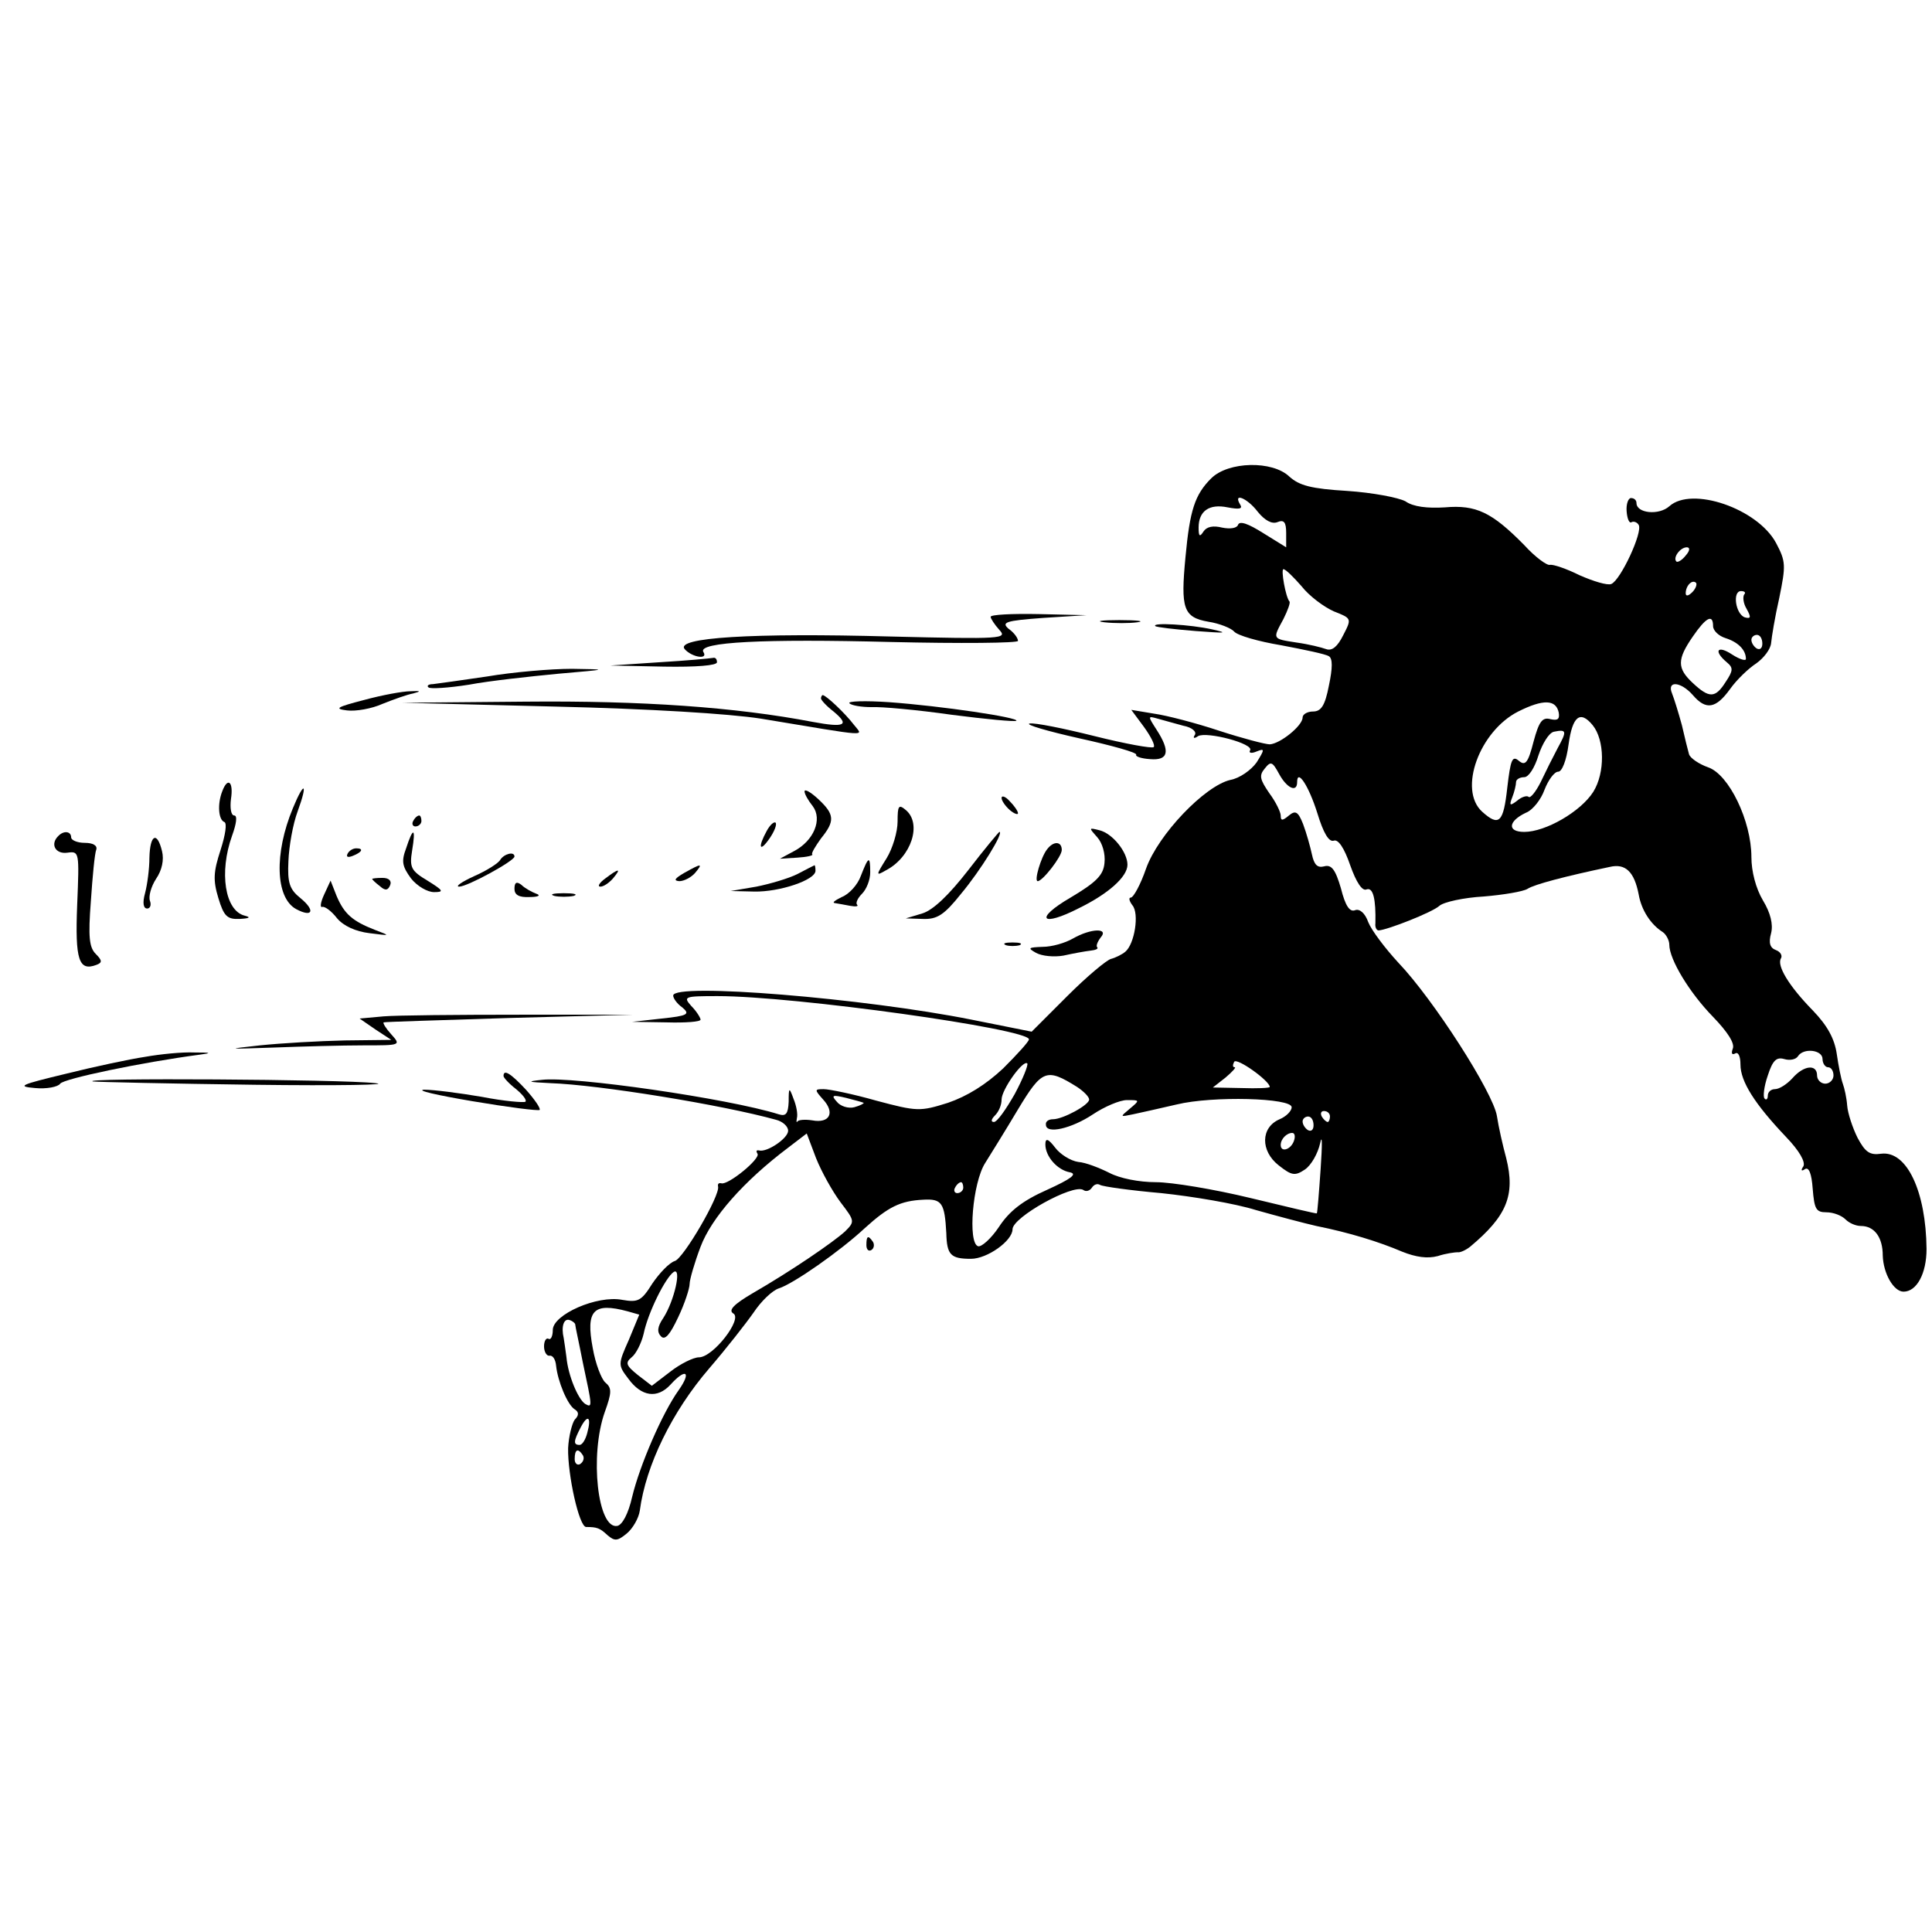 <?xml version="1.0" standalone="no"?>
<!DOCTYPE svg PUBLIC "-//W3C//DTD SVG 20010904//EN"
 "http://www.w3.org/TR/2001/REC-SVG-20010904/DTD/svg10.dtd">
<svg version="1.0" xmlns="http://www.w3.org/2000/svg"
 width="353pt" height="353pt" viewBox="0 0 353 353"
 preserveAspectRatio="xMidYMid meet">
<g transform="translate(0,353) scale(0.1,-0.1)"
fill="#000000" stroke="none">
<path d="M2213 2656 c-30 -30 -39 -58 -47 -144 -9 -94 -4 -110 42 -118 20 -3
42 -12 47 -18 6 -7 44 -18 86 -25 42 -8 81 -16 87 -20 7 -4 7 -21 0 -54 -7
-36 -14 -47 -29 -47 -10 0 -19 -5 -19 -11 0 -15 -41 -48 -60 -49 -8 0 -50 11
-93 25 -42 14 -96 28 -118 31 l-42 7 23 -31 c13 -18 21 -34 18 -37 -3 -3 -52
6 -108 20 -56 14 -110 25 -119 23 -8 -2 33 -14 91 -27 59 -13 106 -26 104 -30
-2 -3 9 -7 25 -8 34 -3 38 14 12 54 -16 25 -16 25 2 20 11 -3 32 -9 47 -13 16
-3 25 -11 21 -17 -4 -6 -1 -7 6 -2 16 9 103 -14 95 -26 -3 -5 3 -6 12 -2 15 6
15 4 0 -20 -10 -14 -31 -29 -48 -32 -47 -11 -132 -100 -154 -162 -10 -29 -23
-53 -28 -53 -4 0 -3 -6 3 -14 13 -15 4 -71 -13 -85 -6 -5 -18 -11 -26 -13 -8
-2 -44 -32 -80 -68 l-65 -65 -110 22 c-195 39 -545 68 -545 44 0 -5 7 -15 17
-22 14 -12 10 -15 -38 -20 l-54 -6 63 -1 c34 -1 62 1 62 5 0 3 -7 15 -17 25
-15 17 -13 18 48 18 141 0 569 -60 569 -79 0 -4 -21 -27 -47 -53 -32 -30 -66
-51 -101 -63 -51 -16 -56 -16 -131 4 -42 12 -86 21 -96 21 -17 0 -17 -1 -1
-19 22 -24 12 -44 -20 -38 -13 2 -25 1 -27 -2 -2 -3 -2 0 -1 6 2 7 -1 23 -6
35 -8 22 -9 22 -9 -5 -1 -22 -5 -27 -18 -23 -92 29 -377 70 -433 63 -29 -3
-26 -4 15 -6 90 -3 316 -40 413 -67 12 -3 22 -12 22 -20 0 -14 -39 -40 -53
-36 -5 1 -6 -1 -3 -6 6 -9 -54 -58 -66 -54 -5 1 -7 -1 -6 -6 4 -16 -63 -131
-79 -136 -10 -3 -28 -22 -41 -41 -20 -32 -26 -35 -55 -30 -46 9 -127 -27 -127
-55 0 -12 -4 -19 -8 -16 -4 2 -8 -4 -8 -14 0 -10 5 -18 10 -17 6 1 11 -7 12
-18 3 -29 21 -72 34 -80 8 -5 8 -11 0 -19 -5 -7 -11 -31 -12 -52 -1 -48 20
-144 33 -144 20 0 25 -2 39 -15 13 -11 18 -11 35 3 11 9 22 28 24 42 11 83 59
181 127 260 31 36 67 82 81 102 14 21 34 40 46 44 26 8 112 68 157 110 43 39
65 50 107 52 34 2 39 -6 42 -61 1 -40 8 -47 45 -47 30 0 76 33 76 54 0 22 110
83 129 72 5 -4 12 -2 16 4 4 6 10 8 15 5 5 -3 55 -10 112 -15 57 -6 135 -19
173 -31 39 -11 88 -24 110 -29 60 -12 115 -29 157 -47 25 -10 46 -13 65 -8 15
5 32 7 36 7 4 -1 14 3 23 10 67 56 83 94 66 162 -6 22 -14 57 -17 77 -7 43
-116 213 -180 280 -24 26 -49 59 -55 74 -6 17 -16 25 -24 22 -10 -4 -18 8 -26
40 -10 34 -17 44 -31 40 -12 -3 -18 3 -22 22 -3 14 -10 39 -16 55 -9 23 -14
26 -26 16 -12 -10 -15 -10 -15 0 0 6 -9 25 -21 41 -17 25 -19 32 -8 45 11 14
14 12 26 -10 14 -26 33 -35 33 -15 0 25 21 -6 37 -57 11 -36 21 -53 30 -50 8
3 19 -13 30 -45 11 -31 22 -48 30 -44 12 4 17 -18 16 -62 -1 -7 2 -13 6 -13
16 1 98 33 111 45 8 7 45 15 81 17 36 3 72 9 80 14 12 8 69 23 150 40 29 7 45
-9 53 -50 5 -29 22 -55 44 -69 6 -4 12 -15 12 -23 0 -27 37 -88 80 -132 26
-27 40 -48 36 -58 -3 -8 -2 -12 4 -9 6 4 10 -5 10 -20 0 -31 26 -72 83 -132
25 -26 36 -46 32 -54 -5 -7 -4 -10 3 -5 7 4 12 -8 14 -36 3 -37 6 -43 25 -43
13 0 28 -6 35 -13 7 -7 19 -12 28 -12 25 0 40 -21 40 -54 1 -33 20 -66 38 -66
24 0 42 33 42 78 -1 105 -36 180 -83 174 -21 -3 -29 3 -43 29 -9 18 -18 45
-19 59 -1 14 -5 32 -8 40 -3 8 -8 33 -11 54 -4 28 -17 52 -44 80 -44 45 -66
82 -58 95 3 5 -1 12 -9 15 -11 4 -14 13 -9 31 4 16 -1 37 -15 60 -13 22 -21
53 -21 79 0 66 -41 151 -79 164 -17 6 -33 17 -35 24 -2 7 -8 31 -13 53 -6 22
-14 48 -18 58 -10 24 16 22 38 -3 24 -28 42 -25 68 11 12 17 34 38 48 47 14
10 26 26 27 37 1 11 7 48 15 83 12 59 12 66 -6 100 -34 63 -154 104 -195 67
-19 -17 -60 -13 -60 6 0 5 -4 9 -10 9 -5 0 -9 -11 -8 -24 1 -14 5 -23 9 -20 4
2 10 0 13 -5 8 -13 -33 -101 -50 -108 -7 -3 -33 5 -58 16 -24 12 -48 20 -54
19 -5 -2 -27 14 -47 36 -59 60 -88 74 -145 69 -32 -2 -58 1 -72 11 -13 7 -61
16 -106 19 -67 4 -88 10 -106 26 -31 30 -112 28 -143 -3z m85 -61 c13 -16 26
-23 36 -19 12 5 16 0 16 -20 l0 -26 -42 26 c-27 17 -43 23 -46 15 -2 -6 -14
-8 -29 -5 -16 4 -28 2 -34 -7 -7 -11 -9 -9 -9 7 0 30 19 44 53 37 21 -4 28 -3
23 5 -14 23 13 12 32 -13z m782 -80 c-7 -9 -15 -13 -17 -11 -7 7 7 26 19 26 6
0 6 -6 -2 -15z m-702 -56 c14 -18 41 -38 59 -46 33 -13 33 -13 17 -44 -10 -20
-20 -29 -31 -25 -8 3 -32 9 -54 12 -45 7 -44 6 -24 43 8 16 13 30 11 32 -7 8
-16 59 -11 59 4 0 18 -14 33 -31z m714 -11 c-7 -7 -12 -8 -12 -2 0 14 12 26
19 19 2 -3 -1 -11 -7 -17z m95 -4 c-3 -4 -2 -16 4 -26 9 -16 8 -19 -3 -16 -17
6 -23 48 -7 48 7 0 9 -3 6 -6z m-57 -58 c0 -8 10 -18 23 -22 22 -7 37 -21 37
-38 0 -4 -11 -1 -25 8 -27 18 -35 7 -10 -14 12 -10 12 -15 -2 -36 -19 -30 -30
-30 -60 -2 -29 27 -29 43 0 85 24 35 37 42 37 19z m90 -32 c0 -8 -4 -12 -10
-9 -5 3 -10 10 -10 16 0 5 5 9 10 9 6 0 10 -7 10 -16z m-372 -126 c2 -12 -2
-15 -15 -12 -15 4 -21 -4 -31 -41 -10 -39 -15 -45 -27 -35 -12 10 -15 2 -21
-49 -7 -64 -15 -72 -46 -44 -44 40 -5 147 66 183 46 23 69 22 74 -2z m62 -23
c22 -27 23 -87 1 -122 -23 -36 -87 -73 -126 -73 -32 0 -29 20 3 35 13 5 28 25
34 42 7 18 18 33 25 33 7 0 15 20 19 50 7 51 21 63 44 35z m-64 -42 c-8 -15
-22 -43 -31 -62 -9 -18 -19 -30 -22 -27 -3 3 -13 0 -21 -7 -13 -10 -15 -9 -9
6 4 10 7 23 7 28 0 5 7 9 15 9 8 0 19 17 26 40 7 21 19 41 28 43 24 5 24 1 7
-30z m484 -568 c0 -8 5 -15 10 -15 6 0 10 -7 10 -15 0 -8 -7 -15 -15 -15 -8 0
-15 7 -15 15 0 21 -24 19 -45 -5 -10 -11 -24 -20 -32 -20 -7 0 -13 -5 -13 -12
0 -6 -3 -9 -6 -5 -3 3 -1 22 6 42 9 28 16 34 30 30 10 -3 21 -1 25 5 10 16 45
12 45 -5z m-1010 -51 c0 -2 -23 -3 -52 -2 l-52 1 23 18 c13 11 20 19 17 19 -4
0 -4 4 -1 10 5 8 65 -35 65 -46z m-466 -13 c-16 -28 -32 -51 -38 -51 -6 0 -5
5 2 12 7 7 12 19 12 29 0 18 39 73 47 66 2 -3 -8 -28 -23 -56z m114 13 c12 -8
22 -18 22 -23 0 -10 -48 -36 -66 -36 -8 0 -14 -4 -13 -10 0 -18 47 -7 86 19
21 14 49 26 62 26 24 0 24 0 5 -16 -18 -15 -18 -15 6 -10 14 3 50 11 80 18 66
16 210 12 210 -5 0 -7 -10 -17 -22 -22 -35 -15 -35 -58 -2 -84 24 -19 30 -20
48 -8 12 8 24 30 28 48 4 19 4 -2 1 -46 -3 -44 -6 -81 -7 -82 0 -1 -55 12
-121 28 -66 16 -144 29 -173 29 -31 0 -66 7 -85 17 -18 9 -43 19 -57 20 -14 2
-33 14 -42 26 -13 17 -18 18 -18 6 0 -22 22 -47 45 -51 14 -3 2 -12 -42 -32
-45 -20 -69 -39 -88 -68 -14 -21 -32 -37 -38 -35 -19 6 -10 116 13 152 10 16
38 61 60 98 44 73 52 76 108 41z m-390 -29 c1 -1 -6 -5 -17 -8 -11 -3 -26 2
-32 10 -11 12 -8 13 17 7 16 -4 30 -8 32 -9z m852 -25 c0 -5 -2 -10 -4 -10 -3
0 -8 5 -11 10 -3 6 -1 10 4 10 6 0 11 -4 11 -10z m-30 -16 c0 -8 -4 -12 -10
-9 -5 3 -10 10 -10 16 0 5 5 9 10 9 6 0 10 -7 10 -16z m-864 -141 c26 -34 26
-35 8 -53 -22 -20 -98 -72 -169 -113 -34 -20 -45 -31 -35 -37 17 -10 -37 -80
-63 -80 -10 0 -34 -12 -52 -26 l-34 -26 -26 20 c-21 17 -23 22 -11 32 8 6 18
26 22 43 8 39 40 103 55 113 15 9 1 -53 -19 -84 -11 -16 -12 -26 -4 -34 7 -7
16 3 31 35 12 25 21 53 21 61 0 8 9 39 20 68 20 53 79 120 160 181 l34 26 17
-45 c10 -25 30 -61 45 -81z m828 112 c-6 -16 -24 -21 -24 -7 0 11 11 22 21 22
5 0 6 -7 3 -15z m-604 -85 c0 -5 -5 -10 -11 -10 -5 0 -7 5 -4 10 3 6 8 10 11
10 2 0 4 -4 4 -10z m-613 -226 l21 -6 -19 -46 c-20 -45 -20 -46 -1 -71 24 -33
53 -37 77 -11 28 31 39 24 15 -10 -30 -42 -71 -137 -85 -195 -7 -31 -18 -51
-27 -53 -36 -7 -51 129 -23 208 13 36 13 44 1 54 -7 6 -18 34 -23 63 -13 69 1
84 64 67z m-96 -24 c0 -3 7 -34 14 -70 17 -80 18 -83 4 -75 -13 9 -31 52 -34
85 -2 14 -4 30 -5 35 -5 21 0 37 11 33 6 -2 10 -6 10 -8z m22 -198 c-3 -12 -9
-22 -14 -22 -12 0 -11 7 2 32 13 25 20 19 12 -10z m-8 -41 c3 -5 1 -12 -5 -16
-5 -3 -10 1 -10 9 0 18 6 21 15 7z"/>
<path d="M1810 2403 c0 -3 7 -14 16 -24 15 -16 5 -17 -198 -12 -255 7 -395 -2
-377 -23 13 -15 44 -20 34 -5 -10 18 110 24 343 18 127 -3 232 -2 232 2 0 5
-7 15 -17 22 -14 12 -6 15 63 20 l79 5 -87 2 c-49 1 -88 -1 -88 -5z"/>
<path d="M2018 2393 c18 -2 45 -2 60 0 15 2 0 4 -33 4 -33 0 -45 -2 -27 -4z"/>
<path d="M2111 2386 c2 -2 36 -6 74 -9 54 -4 61 -4 30 3 -40 9 -112 13 -104 6z"/>
<path d="M1205 2320 l-90 -6 98 -2 c59 -1 97 2 97 8 0 6 -3 9 -7 8 -5 -1 -48
-5 -98 -8z"/>
<path d="M890 2294 c-47 -7 -91 -13 -99 -14 -8 0 -12 -3 -8 -6 3 -3 36 -1 74
5 37 7 111 15 163 20 92 8 93 8 25 9 -38 0 -108 -6 -155 -14z"/>
<path d="M665 2251 c-50 -13 -55 -16 -31 -19 16 -2 45 3 65 12 20 8 45 17 56
19 15 4 14 5 -5 4 -14 0 -52 -7 -85 -16z"/>
<path d="M1500 2254 c0 -3 10 -14 23 -24 30 -25 21 -30 -38 -19 -141 27 -312
39 -525 37 l-225 -2 280 -7 c171 -4 317 -13 375 -22 205 -34 187 -33 170 -11
-16 21 -51 54 -57 54 -1 0 -3 -3 -3 -6z"/>
<path d="M1552 2245 c4 -4 22 -7 40 -7 18 1 84 -5 147 -14 62 -8 115 -13 118
-11 5 6 -136 27 -232 34 -44 3 -77 2 -73 -2z"/>
<path d="M406 2084 c-9 -23 -7 -52 4 -56 5 -2 2 -23 -7 -51 -13 -40 -14 -55
-4 -88 10 -33 16 -39 39 -38 18 1 21 3 9 6 -36 9 -47 79 -23 146 8 22 10 37 4
37 -6 0 -8 14 -6 30 5 32 -6 41 -16 14z"/>
<path d="M535 2053 c-34 -82 -32 -163 6 -184 30 -16 36 -3 8 20 -20 16 -24 28
-22 68 1 26 8 67 17 91 19 52 12 56 -9 5z"/>
<path d="M1470 2084 c0 -5 7 -17 15 -27 18 -24 2 -63 -34 -82 l-26 -14 32 2
c17 1 30 4 27 6 -2 2 6 15 16 29 26 32 25 44 -5 72 -14 13 -25 19 -25 14z"/>
<path d="M1830 2072 c0 -5 7 -15 15 -22 8 -7 15 -9 15 -6 0 4 -7 14 -15 22 -8
9 -15 11 -15 6z"/>
<path d="M1640 2029 c0 -19 -9 -49 -20 -67 -20 -32 -20 -33 -1 -22 46 24 66
85 36 110 -13 11 -15 8 -15 -21z"/>
<path d="M755 2030 c-3 -5 -1 -10 4 -10 6 0 11 5 11 10 0 6 -2 10 -4 10 -3 0
-8 -4 -11 -10z"/>
<path d="M1401 2012 c-17 -31 -13 -40 5 -14 9 13 14 26 11 29 -3 2 -10 -4 -16
-15z"/>
<path d="M2005 2000 c9 -10 15 -30 13 -47 -2 -22 -15 -35 -62 -63 -67 -39 -54
-55 16 -19 53 26 88 57 88 79 0 23 -27 57 -51 63 -20 5 -20 5 -4 -13z"/>
<path d="M107 2003 c-16 -15 -6 -34 16 -31 22 3 22 2 18 -96 -4 -100 3 -121
35 -109 11 4 11 8 -1 20 -12 12 -14 31 -9 96 3 45 7 88 10 95 2 7 -6 12 -21
12 -14 0 -25 5 -25 10 0 11 -13 13 -23 3z"/>
<path d="M742 1980 c-9 -24 -7 -33 9 -55 11 -14 30 -25 42 -25 19 0 17 3 -12
21 -30 18 -33 24 -28 55 7 42 2 44 -11 4z"/>
<path d="M1769 1940 c-35 -45 -64 -73 -84 -79 l-30 -9 31 -1 c26 -1 39 7 70
46 36 43 79 113 70 113 -1 0 -27 -31 -57 -70z"/>
<path d="M273 1963 c0 -21 -4 -50 -8 -65 -5 -18 -3 -28 4 -28 5 0 8 6 5 14 -3
8 2 26 11 40 11 16 15 35 11 51 -9 37 -22 30 -23 -12z"/>
<path d="M1913 1978 c-11 -14 -24 -58 -17 -58 9 0 44 45 44 57 0 16 -15 17
-27 1z"/>
<path d="M635 1970 c-3 -6 1 -7 9 -4 18 7 21 14 7 14 -6 0 -13 -4 -16 -10z"/>
<path d="M914 1959 c-3 -6 -25 -20 -48 -30 -22 -10 -35 -19 -27 -19 15 0 101
47 101 55 0 10 -19 5 -26 -6z"/>
<path d="M1573 1930 c-6 -17 -22 -34 -35 -39 -12 -6 -18 -10 -13 -11 6 -1 18
-3 28 -5 11 -2 16 -1 13 2 -3 3 1 12 9 20 8 8 15 25 15 39 0 31 -3 30 -17 -6z"/>
<path d="M1250 1935 c-17 -10 -20 -14 -9 -15 9 0 22 7 29 15 15 18 12 18 -20
0z"/>
<path d="M1457 1933 c-16 -8 -50 -18 -75 -23 l-47 -8 43 -1 c46 -1 112 21 112
38 0 6 -1 11 -2 10 -2 -1 -16 -8 -31 -16z"/>
<path d="M1106 1925 c-11 -8 -15 -15 -9 -15 6 0 16 7 23 15 16 19 11 19 -14 0z"/>
<path d="M680 1924 c0 -1 6 -7 14 -13 10 -9 15 -8 19 2 3 8 -3 13 -14 13 -11
0 -19 -1 -19 -2z"/>
<path d="M592 1895 c-6 -13 -8 -24 -3 -22 5 1 17 -8 27 -21 12 -14 34 -24 59
-27 39 -5 39 -5 10 6 -41 16 -56 29 -70 62 l-11 28 -12 -26z"/>
<path d="M940 1906 c0 -11 8 -16 28 -15 15 0 21 3 12 6 -8 3 -21 10 -27 16 -9
7 -13 5 -13 -7z"/>
<path d="M1013 1893 c9 -2 25 -2 35 0 9 3 1 5 -18 5 -19 0 -27 -2 -17 -5z"/>
<path d="M1960 1815 c-14 -8 -38 -15 -55 -15 -26 -1 -28 -2 -12 -11 11 -6 33
-8 50 -5 18 4 40 8 49 9 9 1 15 3 13 6 -3 2 0 10 6 18 16 18 -18 17 -51 -2z"/>
<path d="M1838 1803 c6 -2 18 -2 25 0 6 3 1 5 -13 5 -14 0 -19 -2 -12 -5z"/>
<path d="M701 1673 l-44 -4 29 -20 29 -19 -85 -1 c-47 -1 -116 -5 -155 -9 -64
-7 -61 -7 25 -4 52 2 126 4 164 4 68 0 69 0 51 20 -10 11 -16 21 -14 22 2 1
105 4 229 8 l225 6 -205 0 c-113 0 -225 -1 -249 -3z"/>
<path d="M265 1599 c-27 -4 -93 -18 -145 -31 -83 -20 -90 -23 -56 -26 21 -2
42 2 46 8 6 9 149 39 255 53 23 3 21 4 -10 4 -22 1 -62 -3 -90 -8z"/>
<path d="M920 1564 c0 -3 10 -14 23 -24 12 -10 20 -20 17 -23 -3 -2 -39 1 -80
9 -41 7 -88 13 -105 13 -16 -1 23 -10 88 -21 65 -11 120 -18 123 -16 2 3 -9
19 -25 37 -28 30 -41 38 -41 25z"/>
<path d="M170 1554 c8 -1 141 -4 295 -6 154 -2 253 0 220 3 -59 7 -544 10
-515 3z"/>
<path d="M1583 1255 c0 -8 4 -12 9 -9 5 3 6 10 3 15 -9 13 -12 11 -12 -6z"/>
</g>
</svg>
